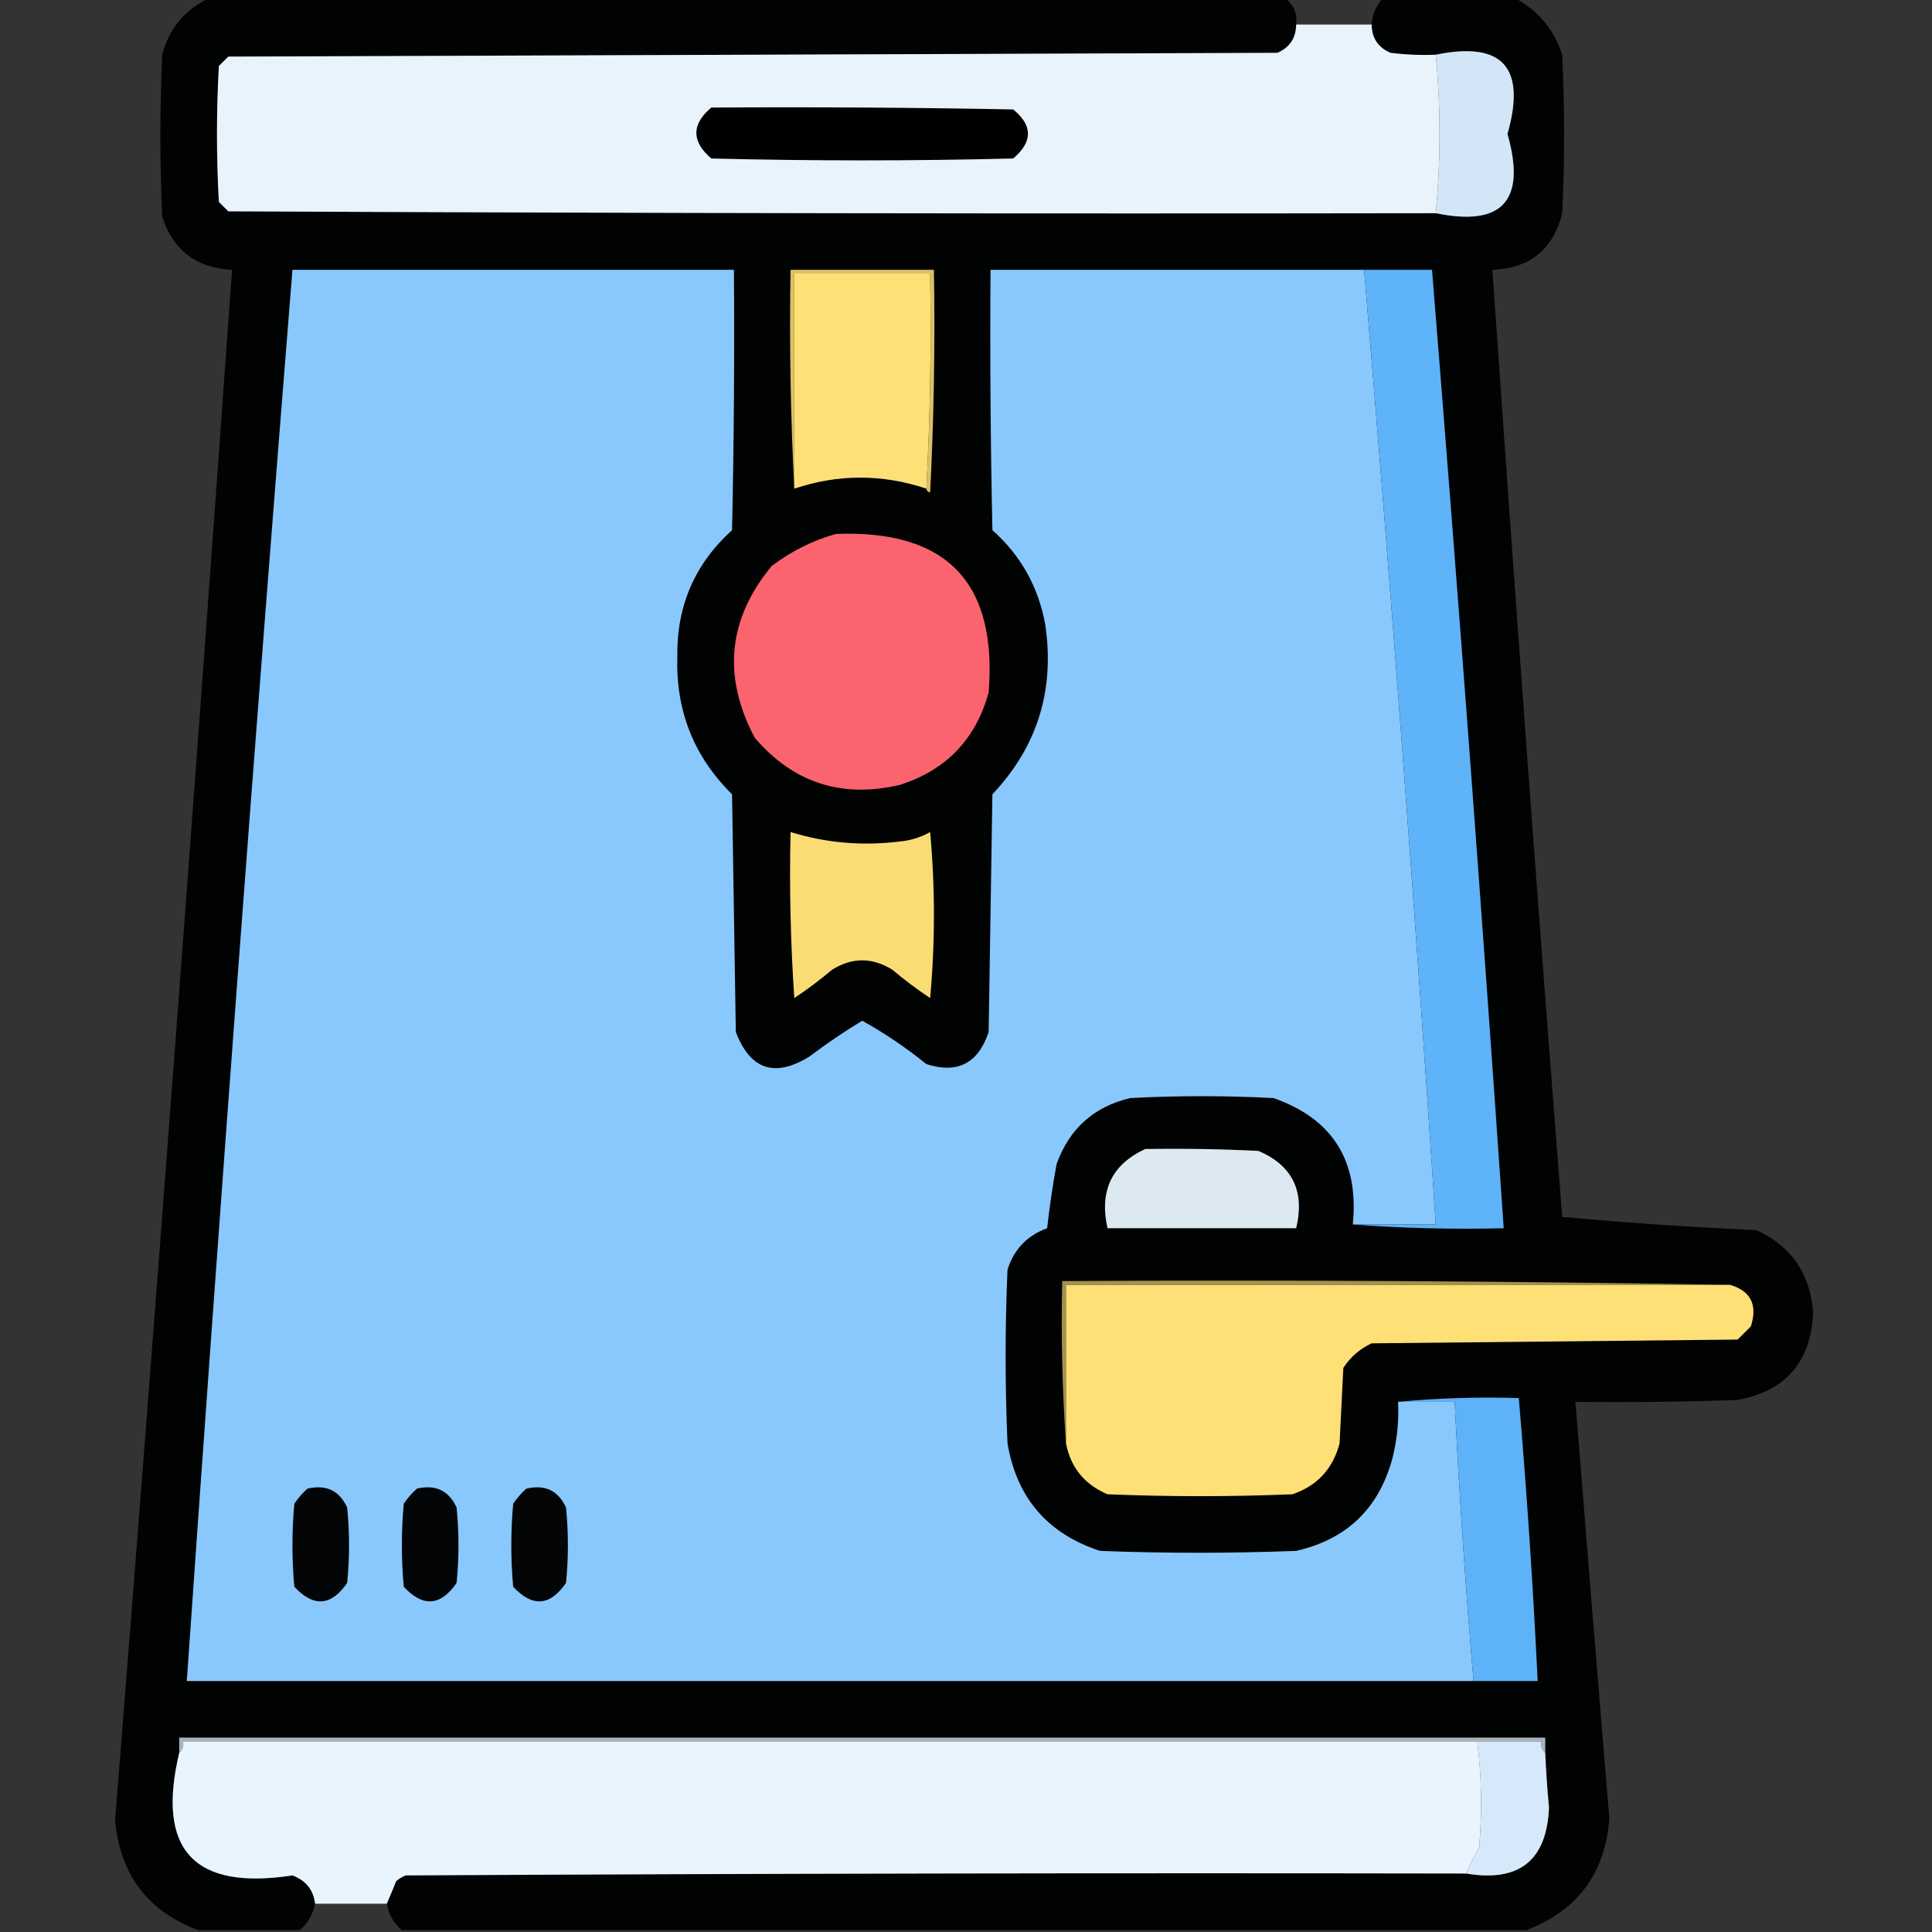 <?xml version="1.0" encoding="UTF-8"?>
<!DOCTYPE svg PUBLIC "-//W3C//DTD SVG 1.1//EN" "http://www.w3.org/Graphics/SVG/1.1/DTD/svg11.dtd">
<svg xmlns="http://www.w3.org/2000/svg" version="1.1" width="512px" height="512px" style="shape-rendering:geometricPrecision; text-rendering:geometricPrecision; image-rendering:optimizeQuality; fill-rule:evenodd; clip-rule:evenodd" xmlns:xlink="http://www.w3.org/1999/xlink">
<rect width="100%" height="100%" fill="#333333" stroke="none"/>
<g><path style="opacity:0.987" fill="#010202" d="M 55.5,-0.5 C 150.5,-0.5 245.5,-0.5 340.5,-0.5C 342.85,1.213 343.85,3.547 343.5,6.5C 343.456,10.09 341.789,12.59 338.5,14C 245.833,14.333 153.167,14.667 60.5,15C 59.667,15.833 58.833,16.667 58,17.5C 57.333,29.5 57.333,41.5 58,53.5C 58.833,54.333 59.667,55.167 60.5,56C 167.166,56.5 273.833,56.667 380.5,56.5C 398.184,60.142 404.518,53.142 399.5,35.5C 404.518,17.858 398.184,10.858 380.5,14.5C 376.486,14.665 372.486,14.499 368.5,14C 365.211,12.59 363.544,10.09 363.5,6.5C 363.688,3.794 364.688,1.461 366.5,-0.5C 378.167,-0.5 389.833,-0.5 401.5,-0.5C 407.622,2.796 411.789,7.796 414,14.5C 414.667,28.5 414.667,42.5 414,56.5C 411.607,66.118 405.44,71.118 395.5,71.5C 401.287,155.188 407.454,238.854 414,322.5C 430.983,324.053 448.149,325.22 465.5,326C 474.801,330.316 479.801,337.65 480.5,348C 479.855,360.974 473.189,368.641 460.5,371C 446.171,371.5 431.837,371.667 417.5,371.5C 420.423,408.328 423.423,445.162 426.5,482C 425.324,496.553 417.99,506.387 404.5,511.5C 305.167,511.5 205.833,511.5 106.5,511.5C 104.331,509.66 102.998,507.326 102.5,504.5C 103.322,502.611 104.155,500.611 105,498.5C 105.75,497.874 106.584,497.374 107.5,497C 201.166,496.5 294.833,496.333 388.5,496.5C 402.595,498.889 409.928,493.056 410.5,479C 410.042,474.171 409.709,469.338 409.5,464.5C 409.5,463.167 409.5,461.833 409.5,460.5C 288.833,460.5 168.167,460.5 47.5,460.5C 47.5,461.833 47.5,463.167 47.5,464.5C 41.37,490.203 51.37,501.037 77.5,497C 81.076,498.354 83.076,500.854 83.5,504.5C 82.937,507.295 81.604,509.628 79.5,511.5C 70.5,511.5 61.5,511.5 52.5,511.5C 39.181,506.499 31.848,496.832 30.5,482.5C 41.394,345.54 51.728,208.54 61.5,71.5C 52.123,71.063 45.957,66.396 43,57.5C 42.333,43.167 42.333,28.833 43,14.5C 44.828,7.509 48.994,2.509 55.5,-0.5 Z"/></g>
<g><path style="opacity:0.999" fill="#e8f3fc" d="M 343.5,6.5 C 350.167,6.5 356.833,6.5 363.5,6.5C 363.544,10.09 365.211,12.59 368.5,14C 372.486,14.499 376.486,14.665 380.5,14.5C 381.818,28.47 381.818,42.47 380.5,56.5C 273.833,56.667 167.166,56.5 60.5,56C 59.667,55.167 58.833,54.333 58,53.5C 57.333,41.5 57.333,29.5 58,17.5C 58.833,16.667 59.667,15.833 60.5,15C 153.167,14.667 245.833,14.333 338.5,14C 341.789,12.59 343.456,10.09 343.5,6.5 Z"/></g>
<g><path style="opacity:1" fill="#d2e6f7" d="M 380.5,14.5 C 398.184,10.858 404.518,17.858 399.5,35.5C 404.518,53.142 398.184,60.142 380.5,56.5C 381.818,42.47 381.818,28.47 380.5,14.5 Z"/></g>
<g><path style="opacity:1" fill="#010101" d="M 188.5,28.5 C 215.169,28.333 241.835,28.5 268.5,29C 273.726,33.251 273.726,37.585 268.5,42C 241.833,42.667 215.167,42.667 188.5,42C 183.224,37.47 183.224,32.97 188.5,28.5 Z"/></g>
<g><path style="opacity:1" fill="#89c8fd" d="M 361.5,71.5 C 368.596,155.721 374.929,240.055 380.5,324.5C 373.167,324.5 365.833,324.5 358.5,324.5C 360.19,307.684 353.19,296.517 337.5,291C 324.833,290.333 312.167,290.333 299.5,291C 289.869,293.296 283.369,299.129 280,308.5C 278.978,314.119 278.145,319.786 277.5,325.5C 272.2,327.423 268.7,331.09 267,336.5C 266.333,351.833 266.333,367.167 267,382.5C 269.434,396.934 277.601,406.434 291.5,411C 308.833,411.667 326.167,411.667 343.5,411C 356.89,407.944 365.39,399.777 369,386.5C 370.25,381.58 370.75,376.58 370.5,371.5C 375.5,371.5 380.5,371.5 385.5,371.5C 386.724,396.2 388.391,420.866 390.5,445.5C 276.833,445.5 163.167,445.5 49.5,445.5C 58.17,320.785 67.504,196.119 77.5,71.5C 116.5,71.5 155.5,71.5 194.5,71.5C 194.667,94.502 194.5,117.502 194,140.5C 184.129,149.434 179.296,160.601 179.5,174C 179.053,188.338 183.887,200.504 194,210.5C 194.333,231.5 194.667,252.5 195,273.5C 198.829,283.493 205.329,285.659 214.5,280C 219.033,276.572 223.7,273.406 228.5,270.5C 234.473,273.824 240.14,277.658 245.5,282C 253.74,284.63 259.24,281.796 262,273.5C 262.333,252.5 262.667,231.5 263,210.5C 274.914,197.869 279.58,182.869 277,165.5C 275.182,155.526 270.515,147.193 263,140.5C 262.5,117.502 262.333,94.502 262.5,71.5C 295.5,71.5 328.5,71.5 361.5,71.5 Z"/></g>
<g><path style="opacity:1" fill="#dbc166" d="M 245.5,129.5 C 246.497,110.674 246.83,91.674 246.5,72.5C 234.5,72.5 222.5,72.5 210.5,72.5C 210.5,91.5 210.5,110.5 210.5,129.5C 209.503,110.341 209.17,91.007 209.5,71.5C 222.167,71.5 234.833,71.5 247.5,71.5C 247.833,91.178 247.5,110.845 246.5,130.5C 245.893,130.376 245.56,130.043 245.5,129.5 Z"/></g>
<g><path style="opacity:1" fill="#fee076" d="M 245.5,129.5 C 233.81,125.599 222.143,125.599 210.5,129.5C 210.5,110.5 210.5,91.5 210.5,72.5C 222.5,72.5 234.5,72.5 246.5,72.5C 246.83,91.674 246.497,110.674 245.5,129.5 Z"/></g>
<g><path style="opacity:1" fill="#5eb3f9" d="M 361.5,71.5 C 367.5,71.5 373.5,71.5 379.5,71.5C 386.343,156.123 392.676,240.79 398.5,325.5C 384.99,325.829 371.656,325.496 358.5,324.5C 365.833,324.5 373.167,324.5 380.5,324.5C 374.929,240.055 368.596,155.721 361.5,71.5 Z"/></g>
<g><path style="opacity:1" fill="#fb636e" d="M 221.5,141.5 C 250.833,140.332 264.333,154.332 262,183.5C 258.606,195.894 250.773,204.061 238.5,208C 223.04,211.624 210.207,207.457 200,195.5C 191.405,179.204 192.905,164.037 204.5,150C 209.712,146.061 215.379,143.227 221.5,141.5 Z"/></g>
<g><path style="opacity:1" fill="#fadc74" d="M 209.5,220.5 C 218.921,223.404 228.587,224.237 238.5,223C 241.352,222.731 244.018,221.897 246.5,220.5C 247.833,235.167 247.833,249.833 246.5,264.5C 243.025,262.192 239.692,259.692 236.5,257C 231.167,253.667 225.833,253.667 220.5,257C 217.308,259.692 213.975,262.192 210.5,264.5C 209.501,249.848 209.167,235.182 209.5,220.5 Z"/></g>
<g><path style="opacity:1" fill="#dde9f1" d="M 303.5,304.5 C 313.506,304.334 323.506,304.5 333.5,305C 342.512,308.858 345.845,315.692 343.5,325.5C 326.833,325.5 310.167,325.5 293.5,325.5C 291.285,315.602 294.619,308.602 303.5,304.5 Z"/></g>
<g><path style="opacity:1" fill="#a5914d" d="M 458.5,340.5 C 399.833,340.5 341.167,340.5 282.5,340.5C 282.5,354.5 282.5,368.5 282.5,382.5C 281.504,368.343 281.171,354.01 281.5,339.5C 340.669,339.168 399.669,339.501 458.5,340.5 Z"/></g>
<g><path style="opacity:1" fill="#fee076" d="M 458.5,340.5 C 463.987,342.138 465.82,345.805 464,351.5C 462.833,352.667 461.667,353.833 460.5,355C 428.167,355.333 395.833,355.667 363.5,356C 360.384,357.449 357.884,359.616 356,362.5C 355.667,369.167 355.333,375.833 355,382.5C 353.237,389.262 349.07,393.762 342.5,396C 326.167,396.667 309.833,396.667 293.5,396C 287.408,393.414 283.741,388.914 282.5,382.5C 282.5,368.5 282.5,354.5 282.5,340.5C 341.167,340.5 399.833,340.5 458.5,340.5 Z"/></g>
<g><path style="opacity:1" fill="#5db2f8" d="M 370.5,371.5 C 380.987,370.506 391.654,370.172 402.5,370.5C 404.626,395.47 406.293,420.47 407.5,445.5C 401.833,445.5 396.167,445.5 390.5,445.5C 388.391,420.866 386.724,396.2 385.5,371.5C 380.5,371.5 375.5,371.5 370.5,371.5 Z"/></g>
<g><path style="opacity:1" fill="#030507" d="M 81.5,394.5 C 86.439,393.352 89.939,395.019 92,399.5C 92.667,406.167 92.667,412.833 92,419.5C 87.748,425.653 83.081,425.986 78,420.5C 77.333,413.167 77.333,405.833 78,398.5C 79.032,396.973 80.199,395.64 81.5,394.5 Z"/></g>
<g><path style="opacity:1" fill="#030507" d="M 110.5,394.5 C 115.439,393.352 118.939,395.019 121,399.5C 121.667,406.167 121.667,412.833 121,419.5C 116.748,425.653 112.081,425.986 107,420.5C 106.333,413.167 106.333,405.833 107,398.5C 108.032,396.973 109.199,395.64 110.5,394.5 Z"/></g>
<g><path style="opacity:1" fill="#030507" d="M 139.5,394.5 C 144.439,393.352 147.939,395.019 150,399.5C 150.667,406.167 150.667,412.833 150,419.5C 145.748,425.653 141.081,425.986 136,420.5C 135.333,413.167 135.333,405.833 136,398.5C 137.032,396.973 138.199,395.64 139.5,394.5 Z"/></g>
<g><path style="opacity:1" fill="#aab3ba" d="M 409.5,464.5 C 408.596,463.791 408.263,462.791 408.5,461.5C 402.833,461.5 397.167,461.5 391.5,461.5C 277.167,461.5 162.833,461.5 48.5,461.5C 48.737,462.791 48.404,463.791 47.5,464.5C 47.5,463.167 47.5,461.833 47.5,460.5C 168.167,460.5 288.833,460.5 409.5,460.5C 409.5,461.833 409.5,463.167 409.5,464.5 Z"/></g>
<g><path style="opacity:1" fill="#e9f5fe" d="M 391.5,461.5 C 392.638,470.756 392.805,480.089 392,489.5C 390.733,491.814 389.566,494.148 388.5,496.5C 294.833,496.333 201.166,496.5 107.5,497C 106.584,497.374 105.75,497.874 105,498.5C 104.155,500.611 103.322,502.611 102.5,504.5C 96.167,504.5 89.833,504.5 83.5,504.5C 83.076,500.854 81.076,498.354 77.5,497C 51.37,501.037 41.37,490.203 47.5,464.5C 48.404,463.791 48.737,462.791 48.5,461.5C 162.833,461.5 277.167,461.5 391.5,461.5 Z"/></g>
<g><path style="opacity:1" fill="#d6e9fb" d="M 391.5,461.5 C 397.167,461.5 402.833,461.5 408.5,461.5C 408.263,462.791 408.596,463.791 409.5,464.5C 409.709,469.338 410.042,474.171 410.5,479C 409.928,493.056 402.595,498.889 388.5,496.5C 389.566,494.148 390.733,491.814 392,489.5C 392.805,480.089 392.638,470.756 391.5,461.5 Z"/></g>
</svg>
